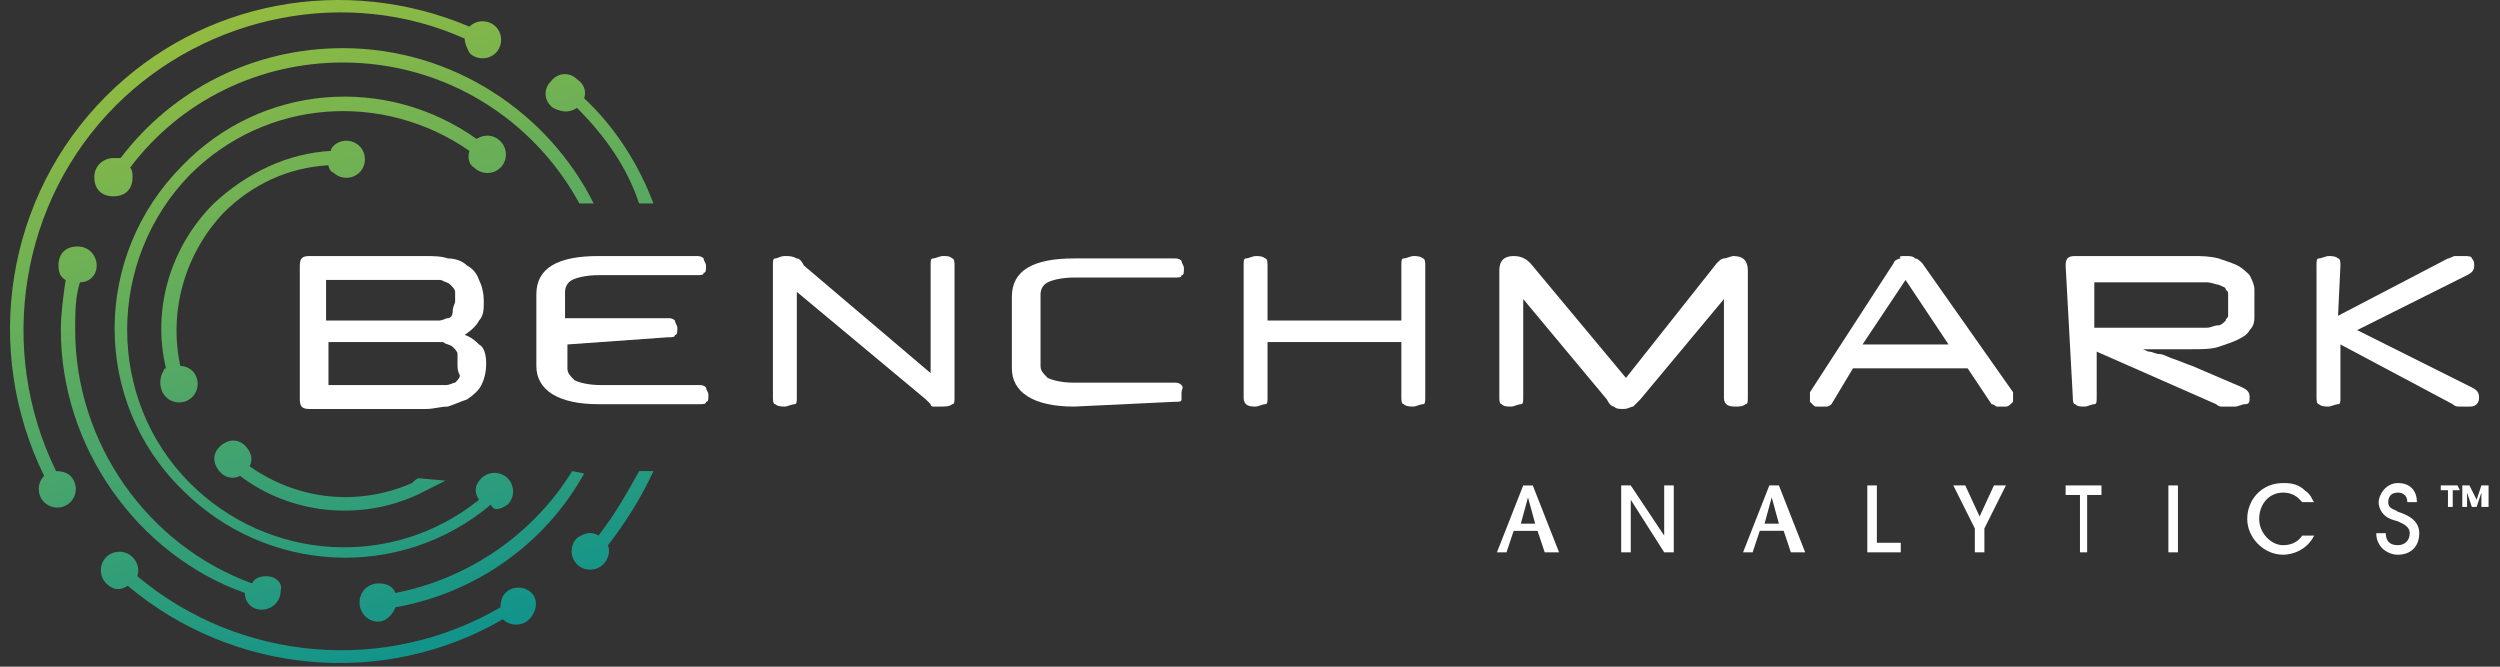 <svg width="180" height="48" viewBox="0 0 180 48" fill="none" xmlns="http://www.w3.org/2000/svg">
<rect x="0" y="0" width="180" height="48" fill="#333333" stroke="none"/>
<path d="M38.274 42.693C37.758 42.177 36.898 42.177 36.382 42.693C36.209 42.865 36.037 43.209 36.037 43.725C27.779 48.543 17.285 47.682 9.887 41.489C10.059 40.973 9.887 40.456 9.543 40.112C9.027 39.596 8.166 39.596 7.65 40.112C7.134 40.629 7.134 41.489 7.65 42.005C8.166 42.521 8.683 42.521 9.199 42.177C16.769 48.543 27.607 49.575 36.209 44.586C36.726 45.102 37.586 45.102 38.102 44.586C38.618 44.069 38.79 43.209 38.274 42.693Z" fill="url(#paint0_linear)"/>
<path d="M5.07 34.263C4.898 34.091 4.554 33.919 4.037 33.919C-0.264 25.145 1.457 14.478 8.338 7.596C14.876 1.059 25.027 -1.006 33.457 2.779C33.457 3.123 33.629 3.467 33.801 3.811C34.317 4.327 35.177 4.327 35.693 3.811C36.209 3.295 36.209 2.435 35.693 1.919C35.177 1.403 34.317 1.403 33.801 1.919C24.855 -1.866 14.532 0.026 7.65 6.908C0.425 14.134 -1.296 25.145 3.177 34.263C2.661 34.779 2.661 35.639 3.177 36.155C3.693 36.672 4.554 36.672 5.07 36.155C5.586 35.639 5.586 34.779 5.07 34.263Z" fill="url(#paint1_linear)"/>
<path d="M11.951 28.586C12.468 29.102 13.328 29.102 13.844 28.586C14.36 28.07 14.36 27.209 13.844 26.693C13.672 26.521 13.328 26.349 12.984 26.349C12.123 22.392 13.328 18.263 16.081 15.338C18.145 13.274 20.726 12.069 23.65 11.898C23.65 12.069 23.822 12.414 23.994 12.414C24.511 12.93 25.371 12.93 25.887 12.414C26.403 11.898 26.403 11.037 25.887 10.521C25.371 10.005 24.511 10.005 23.994 10.521C23.994 10.521 23.822 10.693 23.822 10.865C20.726 11.037 17.801 12.414 15.392 14.65C12.296 17.747 10.919 22.22 11.951 26.521C11.951 26.521 11.779 26.521 11.779 26.693C11.435 27.209 11.435 28.07 11.951 28.586Z" fill="url(#paint2_linear)"/>
<path d="M36.554 36.327C37.07 35.811 37.07 34.951 36.554 34.435C36.037 33.919 35.177 33.919 34.661 34.435C34.145 34.951 34.145 35.467 34.489 35.983C28.296 40.972 19.349 40.456 13.672 34.779C7.65 28.758 7.65 18.779 13.672 12.585C19.177 7.08 27.607 6.564 33.801 10.865C33.629 11.381 33.801 11.897 34.145 12.069C34.661 12.585 35.521 12.585 36.037 12.069C36.554 11.553 36.554 10.693 36.037 10.177C35.521 9.661 34.833 9.661 34.317 10.005C27.779 5.36 18.833 6.048 13.156 11.897C6.618 18.435 6.618 28.93 13.156 35.295C19.177 41.317 28.812 41.833 35.349 36.327C35.521 36.843 36.037 36.671 36.554 36.327Z" fill="url(#paint3_linear)"/>
<path d="M19.177 41.489C18.661 41.489 18.317 41.661 18.145 42.005C10.575 39.252 5.414 31.854 5.414 23.768C5.414 22.564 5.414 21.36 5.758 20.327C6.446 20.327 6.962 19.811 6.962 19.123C6.962 18.435 6.446 17.747 5.586 17.747C4.726 17.747 4.209 18.263 4.209 19.123C4.209 19.639 4.381 19.983 4.726 20.155C4.554 21.36 4.381 22.564 4.381 23.768C4.381 32.198 9.887 39.94 17.629 42.693C17.629 43.381 18.145 43.897 18.833 43.897C19.521 43.897 20.209 43.381 20.209 42.521C20.381 42.005 19.865 41.489 19.177 41.489Z" fill="url(#paint4_linear)"/>
<path d="M41.543 7.768C43.607 9.832 45.156 12.069 46.016 14.65H47.048C46.016 11.897 44.295 9.144 42.059 7.08C42.231 6.564 42.059 6.047 41.543 5.703C41.027 5.187 40.166 5.187 39.65 5.875C39.134 6.392 39.134 7.252 39.822 7.768C40.511 8.112 41.027 8.112 41.543 7.768Z" fill="url(#paint5_linear)"/>
<path d="M47.048 33.919H46.016C45.156 35.467 44.295 37.016 43.091 38.564C42.575 38.22 42.059 38.392 41.543 38.736C41.027 39.252 41.027 40.112 41.543 40.628C42.059 41.145 42.919 41.145 43.435 40.628C43.779 40.284 43.951 39.768 43.779 39.252C44.984 37.704 46.188 35.811 47.048 33.919Z" fill="url(#paint6_linear)"/>
<path d="M41.199 33.919C38.446 38.392 33.801 41.661 28.468 42.693C28.296 42.177 27.779 42.005 27.263 42.005C26.575 42.005 25.887 42.521 25.887 43.381C25.887 44.069 26.403 44.757 27.263 44.757C27.779 44.757 28.296 44.241 28.468 43.725C34.317 42.693 39.306 39.08 42.059 34.091L41.199 33.919Z" fill="url(#paint7_linear)"/>
<path d="M41.715 14.65H42.747C39.478 8.112 32.597 3.467 24.683 3.467C18.317 3.467 12.467 6.392 8.683 11.381C8.511 11.381 8.338 11.381 8.166 11.381C7.478 11.381 6.79 11.897 6.79 12.758C6.79 13.618 7.306 14.134 8.166 14.134C9.027 14.134 9.543 13.618 9.543 12.758C9.543 12.586 9.543 12.242 9.371 12.069C12.984 7.252 18.661 4.5 24.683 4.5C32.081 4.5 38.446 8.629 41.715 14.65Z" fill="url(#paint8_linear)"/>
<path d="M30.188 34.435C30.016 34.435 29.844 34.607 29.672 34.779C25.715 36.499 21.414 35.983 17.973 33.575C18.145 33.231 18.145 32.886 17.973 32.542C17.629 31.854 16.941 31.51 16.253 31.854C15.564 32.198 15.22 32.886 15.564 33.575C15.908 34.263 16.596 34.607 17.285 34.263C20.898 37.016 25.887 37.532 30.016 35.639C30.704 35.295 31.392 34.951 32.08 34.607L30.188 34.435Z" fill="url(#paint9_linear)"/>
<path d="M35.005 26.177C35.005 26.865 34.833 27.381 34.661 27.725C34.489 28.069 34.145 28.413 33.629 28.757C33.113 28.929 32.769 29.102 32.252 29.273C31.736 29.273 31.22 29.446 30.704 29.446H22.274C21.758 29.446 21.586 29.273 21.586 28.757V19.123C21.586 18.607 21.758 18.435 22.274 18.435H30.532C31.22 18.435 31.736 18.435 32.252 18.607C32.769 18.607 33.285 18.779 33.629 19.123C33.973 19.295 34.317 19.639 34.489 20.155C34.661 20.499 34.833 21.015 34.833 21.704C34.833 22.22 34.833 22.736 34.489 23.08C34.317 23.424 33.973 23.768 33.457 24.112C33.973 24.284 34.317 24.628 34.489 24.8C34.833 24.973 35.005 25.489 35.005 26.177ZM32.941 26.177C32.941 25.833 32.941 25.661 32.941 25.489C32.941 25.317 32.769 25.145 32.597 24.973C32.425 24.8 32.08 24.8 31.908 24.628C31.564 24.628 31.22 24.628 30.704 24.628H23.65V27.725H30.876C31.392 27.725 31.736 27.725 32.08 27.725C32.425 27.725 32.596 27.553 32.769 27.553C32.941 27.381 33.113 27.209 33.113 27.037C32.941 26.693 32.941 26.521 32.941 26.177ZM23.478 23.08H30.532C31.048 23.08 31.392 23.08 31.564 23.08C31.908 23.08 32.08 22.908 32.252 22.908C32.425 22.908 32.597 22.736 32.597 22.392C32.597 22.048 32.769 21.876 32.769 21.704C32.769 21.532 32.769 21.188 32.769 21.015C32.769 20.843 32.597 20.671 32.425 20.499C32.252 20.327 32.081 20.327 31.736 20.155C31.392 20.155 31.048 20.155 30.532 20.155H23.478V23.08Z" fill="white"/>
<path d="M40.855 24.8V26.521C40.855 26.865 41.027 27.037 41.371 27.381C41.715 27.553 42.403 27.725 43.263 27.725H50.317C50.489 27.725 50.661 27.725 50.833 27.897C50.833 28.069 51.005 28.241 51.005 28.413C51.005 28.757 51.005 28.929 50.833 28.929C50.833 29.102 50.661 29.102 50.317 29.102H43.091C40.166 29.102 38.618 28.069 38.618 26.349V21.188C38.618 19.295 40.166 18.435 43.091 18.435H50.145C50.317 18.435 50.489 18.435 50.661 18.607C50.661 18.779 50.833 18.951 50.833 19.123C50.833 19.467 50.833 19.639 50.661 19.639C50.661 19.811 50.489 19.811 50.145 19.811H43.091C42.231 19.811 41.543 19.983 41.199 20.155C40.855 20.327 40.683 20.671 40.683 21.015V22.908H48.081C48.252 22.908 48.425 22.908 48.597 23.08C48.597 23.252 48.769 23.424 48.769 23.596C48.769 23.94 48.769 24.112 48.597 24.112C48.597 24.284 48.425 24.284 48.081 24.284L40.855 24.8Z" fill="white"/>
<path d="M67.693 29.273C67.521 29.273 67.521 29.273 67.349 29.273H67.177C67.177 29.273 67.005 29.273 67.005 29.102C67.005 29.102 66.833 28.929 66.661 28.757L57.371 21.015V28.585C57.371 28.929 57.371 29.102 57.199 29.102C57.027 29.102 56.683 29.273 56.511 29.273C56.339 29.273 55.995 29.273 55.822 29.102C55.65 29.102 55.65 28.757 55.65 28.585V19.123C55.65 18.779 55.65 18.607 55.822 18.607C55.995 18.607 56.166 18.435 56.511 18.435C56.855 18.435 57.027 18.435 57.371 18.607C57.543 18.607 57.715 18.779 57.887 19.123L67.005 26.865V19.123C67.005 18.779 67.005 18.607 67.177 18.607C67.349 18.607 67.693 18.435 67.865 18.435C68.21 18.435 68.382 18.435 68.554 18.607C68.726 18.607 68.726 18.951 68.726 19.123V28.585C68.726 28.929 68.726 29.102 68.554 29.102C68.382 29.273 68.037 29.273 67.693 29.273Z" fill="white"/>
<path d="M77.328 29.274C74.403 29.274 72.855 28.242 72.855 26.521V21.36C72.855 19.467 74.403 18.607 77.328 18.607H84.554C84.726 18.607 84.898 18.607 85.07 18.779C85.07 18.951 85.242 19.123 85.242 19.295C85.242 19.639 85.242 19.811 85.07 19.811C85.07 19.983 84.898 19.983 84.554 19.983H77.328C76.468 19.983 75.779 20.156 75.435 20.328C75.091 20.5 74.919 20.844 74.919 21.188V26.349C74.919 26.693 75.091 26.865 75.435 27.209C75.779 27.381 76.468 27.553 77.328 27.553H84.554C84.726 27.553 84.898 27.553 85.07 27.726C85.242 27.898 85.07 28.07 85.07 28.242C85.07 28.586 85.07 28.758 85.07 28.758C85.07 28.93 84.898 28.93 84.554 28.93L77.328 29.274Z" fill="white"/>
<path d="M91.263 23.08H100.898V19.123C100.898 18.779 100.898 18.607 101.07 18.607C101.242 18.607 101.586 18.435 101.758 18.435C101.93 18.435 102.274 18.435 102.446 18.607C102.618 18.607 102.618 18.951 102.618 19.123V28.585C102.618 28.929 102.618 29.102 102.446 29.102C102.274 29.102 101.93 29.273 101.758 29.273C101.586 29.273 101.242 29.273 101.07 29.102C100.898 29.102 100.898 28.757 100.898 28.585V24.628H91.263V28.585C91.263 28.929 91.263 29.102 91.091 29.102C90.919 29.102 90.575 29.273 90.403 29.273C90.231 29.273 89.887 29.273 89.715 29.102C89.543 28.929 89.543 28.757 89.543 28.585V19.123C89.543 18.779 89.543 18.607 89.715 18.607C89.887 18.607 90.231 18.435 90.403 18.435C90.575 18.435 90.919 18.435 91.091 18.607C91.263 18.607 91.263 18.951 91.263 19.123V23.08Z" fill="white"/>
<path d="M123.607 18.951C123.779 18.779 123.951 18.607 124.124 18.607C124.296 18.607 124.64 18.435 124.812 18.435C125.5 18.435 125.844 18.779 125.844 19.467V28.585C125.844 28.929 125.844 29.102 125.672 29.102C125.5 29.273 125.156 29.273 124.984 29.273C124.812 29.273 124.468 29.273 124.296 29.102C124.124 28.929 124.124 28.757 124.124 28.585V21.532L118.102 28.757C117.93 28.929 117.758 29.102 117.586 29.273C117.414 29.273 117.242 29.446 116.898 29.446C116.554 29.446 116.382 29.446 116.21 29.273C116.037 29.273 115.865 29.102 115.693 28.757L109.672 21.532V28.585C109.672 28.929 109.672 29.102 109.5 29.102C109.328 29.102 108.984 29.273 108.812 29.273C108.468 29.273 108.296 29.273 108.124 29.102C107.951 29.102 107.951 28.757 107.951 28.585V19.467C107.951 18.779 108.296 18.435 108.984 18.435C109.5 18.435 109.844 18.607 110.188 18.951L117.07 27.209L123.607 18.951Z" fill="white"/>
<path d="M137.199 18.435C137.543 18.435 137.715 18.435 137.887 18.607C138.059 18.607 138.231 18.779 138.403 18.951L144.941 28.241C144.941 28.241 144.941 28.413 144.941 28.585C144.941 28.585 144.941 28.757 144.941 28.929L144.769 29.102C144.769 29.102 144.597 29.273 144.425 29.273C144.253 29.273 144.081 29.273 144.081 29.273C143.908 29.273 143.736 29.273 143.736 29.273C143.736 29.273 143.564 29.102 143.392 29.102L141.672 26.521H133.414L131.865 29.102C131.865 29.102 131.693 29.273 131.521 29.273C131.349 29.273 131.349 29.273 131.177 29.273C131.005 29.273 131.005 29.273 130.833 29.273C130.661 29.273 130.661 29.273 130.489 29.102L130.317 28.929C130.317 28.929 130.317 28.757 130.317 28.585C130.317 28.585 130.317 28.413 130.317 28.241L136.339 18.951C136.339 18.779 136.683 18.607 136.855 18.607C136.683 18.435 136.855 18.435 137.199 18.435ZM134.102 24.8H140.296L137.199 20.155L134.102 24.8Z" fill="white"/>
<path d="M148.726 19.123C148.726 18.607 148.898 18.435 149.414 18.435H157.844C158.532 18.435 159.048 18.435 159.736 18.607C160.253 18.779 160.769 18.951 161.113 19.123C161.457 19.295 161.801 19.639 161.973 19.811C162.145 20.155 162.317 20.499 162.317 20.843V22.736C162.317 23.08 162.317 23.424 161.973 23.768C161.801 24.112 161.457 24.284 161.113 24.456C160.769 24.628 160.253 24.8 159.736 24.973C159.22 25.145 158.532 25.145 157.844 25.145H157.328C156.812 25.145 156.468 25.145 156.296 25.145C156.124 25.145 155.779 25.145 155.435 25.145C155.263 25.145 154.919 25.145 154.747 25.145C154.575 25.145 154.403 25.145 154.231 25.145C154.403 25.145 154.575 25.317 154.747 25.317C154.919 25.317 155.263 25.489 155.435 25.489C155.779 25.489 155.952 25.661 156.468 25.833C156.984 26.005 157.328 26.177 157.844 26.349L161.457 27.897C161.801 28.069 161.973 28.241 161.973 28.585C161.973 28.929 161.973 29.102 161.629 29.102C161.457 29.102 161.113 29.273 160.941 29.273C160.941 29.273 160.769 29.273 160.597 29.273C160.597 29.273 160.425 29.273 160.253 29.273C160.253 29.273 160.081 29.273 159.909 29.273C159.909 29.273 159.736 29.273 159.564 29.102L150.962 25.317V28.585C150.962 28.929 150.962 29.102 150.79 29.102C150.618 29.102 150.274 29.273 150.102 29.273C149.758 29.273 149.586 29.273 149.414 29.102C149.242 29.102 149.242 28.757 149.242 28.585L148.726 19.123ZM150.79 19.983V23.596H157.672C158.188 23.596 158.704 23.596 158.876 23.596C159.22 23.596 159.392 23.424 159.736 23.424C159.909 23.424 160.081 23.252 160.253 23.08C160.253 22.908 160.425 22.908 160.425 22.736V21.188C160.425 21.015 160.425 21.015 160.253 20.843C160.253 20.671 160.081 20.671 159.736 20.499C159.564 20.499 159.22 20.327 158.876 20.327C158.532 20.327 158.188 20.327 157.672 20.327H150.79V19.983Z" fill="white"/>
<path d="M168.339 22.736L176.253 18.607C176.425 18.607 176.597 18.435 176.769 18.435C176.941 18.435 177.285 18.435 177.457 18.435C177.629 18.435 177.973 18.435 177.973 18.607C178.145 18.779 178.145 18.951 178.145 19.123C178.145 19.467 177.973 19.639 177.629 19.811L169.715 23.768L177.973 27.897C178.317 28.069 178.489 28.241 178.489 28.585C178.489 28.757 178.489 28.929 178.317 29.102C178.145 29.273 177.973 29.273 177.801 29.273C177.457 29.273 177.285 29.273 177.113 29.273C176.941 29.273 176.769 29.273 176.597 29.102L168.511 24.8V28.585C168.511 28.929 168.511 29.102 168.339 29.102C168.167 29.102 167.823 29.273 167.65 29.273C167.478 29.273 167.134 29.273 166.962 29.102C166.79 29.102 166.79 28.757 166.79 28.585V19.123C166.79 18.779 166.79 18.607 166.962 18.607C167.134 18.607 167.478 18.435 167.65 18.435C167.823 18.435 168.167 18.435 168.339 18.607C168.511 18.607 168.511 18.951 168.511 19.123L168.339 22.736Z" fill="white"/>
<path d="M111.22 39.769L110.704 38.221H108.984L108.468 39.769H107.779L109.672 34.952H110.36L112.253 39.769H111.22ZM110.532 37.705L110.016 35.812L109.5 37.705H110.532Z" fill="white"/>
<path d="M119.822 39.768L117.414 35.983V39.768H116.726V34.951H117.414L119.822 38.564V34.951H120.511V39.768H119.822Z" fill="white"/>
<path d="M128.941 39.768L128.425 38.22H126.704L126.188 39.768H125.5L127.392 34.951H128.081L129.973 39.768H128.941ZM128.081 37.704L127.564 35.811L127.048 37.704H128.081Z" fill="white"/>
<path d="M134.446 39.768V34.951H135.134V39.08H136.855V39.768H134.446Z" fill="white"/>
<path d="M142.188 39.768V38.048L140.64 34.951H141.5L142.532 37.188L143.564 34.951H144.425L142.876 38.048V39.768H142.188Z" fill="white"/>
<path d="M149.758 39.768V35.639H148.726V34.951H151.306V35.639H150.274V39.768H149.758Z" fill="white"/>
<path d="M156.124 39.768V34.951H156.812V39.768H156.124Z" fill="white"/>
<path d="M165.758 36.155C165.586 35.983 165.242 35.467 164.382 35.467C163.349 35.467 162.661 36.327 162.661 37.36C162.661 38.392 163.521 39.252 164.382 39.252C164.898 39.252 165.414 39.08 165.758 38.564H166.618C166.102 39.596 165.07 39.94 164.382 39.94C163.005 39.94 161.801 38.736 161.801 37.36C161.801 35.983 162.833 34.779 164.382 34.779C164.726 34.779 165.414 34.779 165.93 35.295C166.446 35.639 166.446 35.983 166.618 36.155H165.758Z" fill="white"/>
<path d="M171.78 38.392C171.78 38.564 171.78 39.252 172.64 39.252C173.156 39.252 173.5 38.908 173.5 38.392C173.5 37.876 172.984 37.704 172.64 37.532C171.952 37.36 171.779 37.188 171.607 37.016C171.435 36.844 171.263 36.499 171.263 36.155C171.263 35.639 171.78 34.779 172.64 34.779C173.5 34.779 174.016 35.295 174.016 36.155H173.328C173.328 35.639 172.984 35.467 172.64 35.467C172.124 35.467 171.952 35.811 171.952 36.155C171.952 36.672 172.468 36.672 172.64 36.844C173.156 37.016 174.188 37.36 174.188 38.392C174.188 39.252 173.672 39.94 172.64 39.94C171.952 39.94 171.091 39.424 171.091 38.392H171.78Z" fill="white"/>
<path d="M177.113 35.295H176.597V36.5H176.253V35.295H175.736V34.951H176.941L177.113 35.295ZM178.317 35.983L178.661 34.951H179.177V36.5H178.661V35.467L178.317 36.5H177.973L177.629 35.467V36.5H177.285V34.951H177.801L178.317 35.983Z" fill="white"/>
<defs>
<linearGradient id="paint0_linear" x1="26.702" y1="53.001" x2="9.712" y2="2.032" gradientUnits="userSpaceOnUse">
<stop stop-color="#059093"/>
<stop offset="1" stop-color="#96BD3D"/>
</linearGradient>
<linearGradient id="paint1_linear" x1="30.459" y1="51.749" x2="13.469" y2="0.78" gradientUnits="userSpaceOnUse">
<stop stop-color="#059093"/>
<stop offset="1" stop-color="#96BD3D"/>
</linearGradient>
<linearGradient id="paint2_linear" x1="29.754" y1="51.984" x2="12.764" y2="1.015" gradientUnits="userSpaceOnUse">
<stop stop-color="#059093"/>
<stop offset="1" stop-color="#96BD3D"/>
</linearGradient>
<linearGradient id="paint3_linear" x1="32.882" y1="50.941" x2="15.892" y2="-0.028" gradientUnits="userSpaceOnUse">
<stop stop-color="#059093"/>
<stop offset="1" stop-color="#96BD3D"/>
</linearGradient>
<linearGradient id="paint4_linear" x1="19.26" y1="55.482" x2="2.27" y2="4.512" gradientUnits="userSpaceOnUse">
<stop stop-color="#059093"/>
<stop offset="1" stop-color="#96BD3D"/>
</linearGradient>
<linearGradient id="paint5_linear" x1="54.337" y1="43.789" x2="37.348" y2="-7.18" gradientUnits="userSpaceOnUse">
<stop stop-color="#059093"/>
<stop offset="1" stop-color="#96BD3D"/>
</linearGradient>
<linearGradient id="paint6_linear" x1="47.115" y1="46.197" x2="30.125" y2="-4.772" gradientUnits="userSpaceOnUse">
<stop stop-color="#059093"/>
<stop offset="1" stop-color="#96BD3D"/>
</linearGradient>
<linearGradient id="paint7_linear" x1="37.536" y1="49.39" x2="20.547" y2="-1.579" gradientUnits="userSpaceOnUse">
<stop stop-color="#059093"/>
<stop offset="1" stop-color="#96BD3D"/>
</linearGradient>
<linearGradient id="paint8_linear" x1="36.776" y1="49.644" x2="19.786" y2="-1.326" gradientUnits="userSpaceOnUse">
<stop stop-color="#059093"/>
<stop offset="1" stop-color="#96BD3D"/>
</linearGradient>
<linearGradient id="paint9_linear" x1="29.74" y1="51.989" x2="12.75" y2="1.019" gradientUnits="userSpaceOnUse">
<stop stop-color="#059093"/>
<stop offset="1" stop-color="#96BD3D"/>
</linearGradient>
</defs>
</svg>
